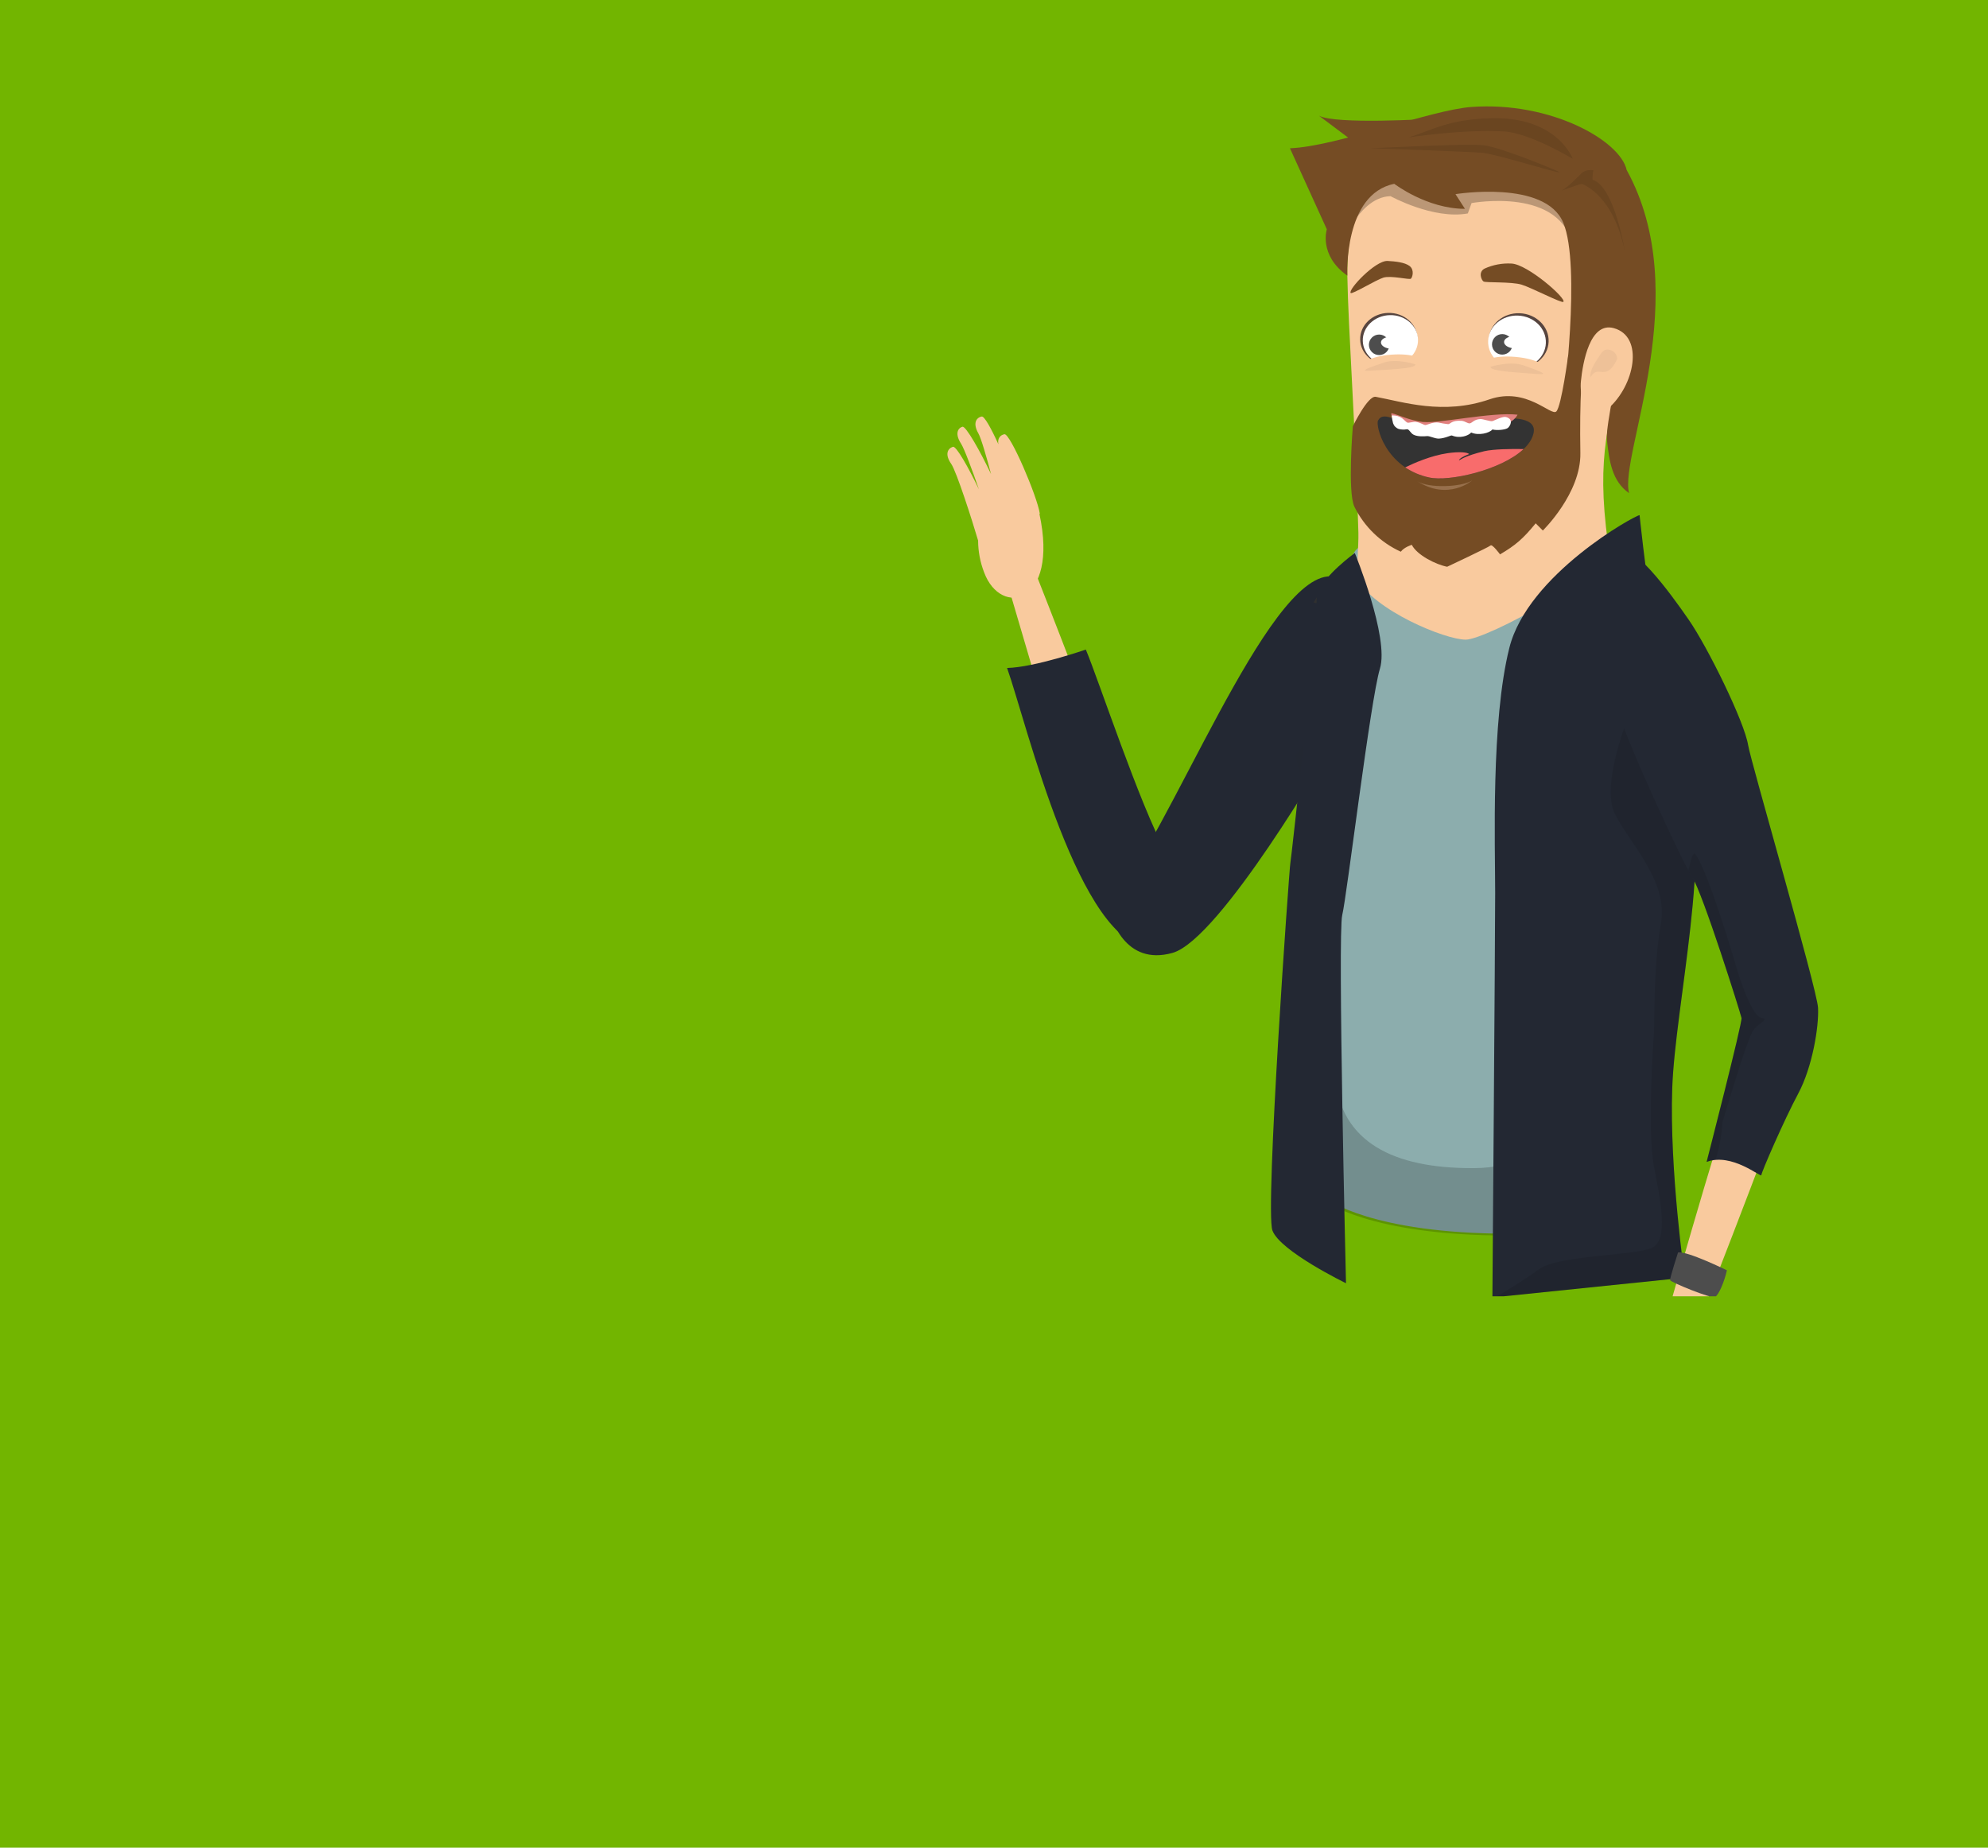 <svg width="411" height="382" viewBox="0 0 411 382" fill="none" xmlns="http://www.w3.org/2000/svg">
<rect width="413" height="382" fill="#72B500"/>
<g clip-path="url(#clip0)">
<path d="M275.057 119.147C261.761 119.03 241.974 172.302 229.095 187.478C229.59 189.86 232.55 199.779 242.409 197.005C252.268 194.232 274.955 154.943 274.955 154.943L275.057 119.147Z" fill="#232833"/>
<path d="M224.555 175.945C228.134 183.269 236.784 179.983 234.319 172.43C228.814 155.66 214.363 119.123 214.363 119.123L207.302 117.331" fill="#F9CA9E"/>
<path d="M202.214 111.764C202.224 114.001 202.641 116.218 203.445 118.307C206.93 127.745 218.929 124.924 214.9 106.291L214.97 106.182C214.415 102.551 208.836 89.522 207.649 89.774C206.759 89.951 206.185 90.682 206.406 91.841C204.942 88.616 203.503 86.002 202.959 86.114C201.752 86.359 201.117 87.594 202.262 89.583C202.82 90.565 203.911 94.298 204.89 98.012C202.662 93.319 199.672 88.006 198.971 88.226C197.899 88.559 197.449 89.834 198.694 91.727C199.361 92.78 201.004 97.18 202.382 101.167C200.231 96.672 197.693 92.161 197.018 92.379C195.841 92.73 195.331 94.022 196.65 95.895C197.77 97.502 201.09 107.911 202.214 111.764Z" fill="#F9CA9E"/>
<g opacity="0.2">
<path opacity="0.2" d="M263.298 166.268L257.982 166.387C268.177 159.109 288.119 127.623 295.171 110.971C295.4 111.185 295.619 111.41 295.825 111.647C306.269 123.381 263.298 166.268 263.298 166.268Z" fill="url(#paint0_linear)"/>
</g>
<path d="M335.288 242.594L339.067 242.073L340.462 252.198L336.684 252.72L335.288 242.594Z" fill="#4C4C4C"/>
<path d="M322.401 244.908L326.209 244.707L326.749 254.914L322.941 255.115L322.401 244.908Z" fill="#4C4C4C"/>
<path d="M274.205 247.866C274.205 247.866 283.5 255.062 311.949 255.062C340.397 255.062 342.449 249.587 342.449 249.587C342.449 249.587 336.136 223.239 338.745 185.946C342.278 135.479 345.868 120.646 331.99 111.371C331.99 111.371 317.321 124.816 298.506 124.816C281.006 124.816 281.817 113.071 281.817 113.071C271.534 111.356 280.009 219.443 274.205 247.866Z" fill="#8CADAD"/>
<path d="M280.414 119.451C284.02 126.209 298.766 132.245 303.017 132.245C307.267 132.245 333.253 118.432 332.447 112.463C329.813 93.081 333.003 88.438 335.206 72.54C337.409 56.641 335.383 52.102 335.383 52.102C336.121 37.025 319.473 25.983 302.934 28.936C286.53 30.906 278.247 39.853 278.549 57.01C278.746 68.271 280.232 88.142 280.835 110.17C280.902 112.494 280.414 119.451 280.414 119.451Z" fill="#F9CA9E"/>
<path style="mix-blend-mode:overlay" opacity="0.5" d="M303.016 132.245C307.272 132.245 333.257 118.432 332.447 112.489C330.368 97.1 331.927 91.001 333.777 81.18L333.736 77.484C333.736 77.484 329.153 90.554 329.153 97.048C329.153 115.593 307.62 129.282 302.507 129.282C298.143 129.282 282.991 121.806 280.585 117.87C280.492 118.837 280.414 119.482 280.414 119.482C284.02 126.199 298.766 132.245 303.016 132.245Z" fill="url(#paint1_linear)"/>
<path d="M306.924 55.529C308.667 54.74 310.574 54.383 312.484 54.489C315.825 54.629 323.962 61.767 323.203 62.412C322.84 62.719 316.672 59.495 314.578 58.851C312.484 58.206 307.158 58.487 306.706 58.196C306.254 57.904 305.568 56.23 306.924 55.529Z" fill="#754C24"/>
<path d="M291.409 54.988C290.416 54.244 288.52 54.036 286.862 53.948C284.321 53.839 278.642 59.891 279.239 60.577C279.53 60.91 284.435 57.889 285.994 57.4C287.553 56.911 291.346 57.878 291.679 57.624C292.011 57.369 292.469 55.794 291.409 54.988Z" fill="#754C24"/>
<path d="M313.761 76.065C310.346 75.933 307.675 73.295 307.795 70.174C307.916 67.052 310.782 64.628 314.197 64.76C317.612 64.892 320.283 67.529 320.163 70.651C320.043 73.773 317.176 76.197 313.761 76.065Z" fill="#57453F"/>
<path d="M313.415 76.155C310.12 76.028 307.544 73.482 307.66 70.47C307.776 67.457 310.541 65.118 313.836 65.245C317.131 65.372 319.708 67.918 319.591 70.93C319.475 73.943 316.71 76.282 313.415 76.155Z" fill="white"/>
<path d="M281.204 70.217C281.129 67.249 283.717 64.776 286.985 64.693C290.252 64.61 292.962 66.949 293.037 69.917C293.112 72.885 290.524 75.359 287.257 75.441C283.989 75.524 281.279 73.185 281.204 70.217Z" fill="#57453F"/>
<path d="M281.743 70.484C281.67 67.619 284.167 65.232 287.32 65.152C290.473 65.072 293.088 67.33 293.16 70.195C293.233 73.059 290.735 75.446 287.583 75.526C284.43 75.606 281.815 73.348 281.743 70.484Z" fill="white"/>
<g style="mix-blend-mode:overlay" opacity="0.5">
<path style="mix-blend-mode:overlay" opacity="0.5" d="M287.48 40.555C287.48 40.555 296.314 45.432 303.458 44.127L304.232 41.985C304.232 41.985 323.068 38.476 325.204 51.26L331.008 38.782C325.079 31.233 313.985 26.955 302.949 28.93C290.562 30.417 282.804 35.887 279.878 45.853C281.089 44.013 283.718 40.644 287.48 40.555Z" fill="url(#paint2_linear)"/>
</g>
<path d="M336.292 35.133C334.967 29.071 320.621 20.929 304.222 22.114C295.659 22.738 276.309 30.298 266.686 30.656L274.309 47.408C274.309 47.408 272.589 52.778 278.549 56.984C278.549 56.984 277.733 40.139 288.25 38.003C288.25 38.003 295.004 43.176 302.866 43.176L300.907 40.139C300.907 40.139 319.441 37.108 323.183 46.025C326.924 54.941 323.183 83.525 323.183 83.525C323.183 83.525 331.631 67.335 334.354 74.167C334.983 75.727 331.907 87.71 332.219 90.96C332.671 95.26 333.258 99.497 336.791 101.951C334.723 93.939 350.493 60.93 336.292 35.133Z" fill="#754C24"/>
<path opacity="0.1" d="M325.146 32.83C325.146 32.83 322.029 24.189 308.519 24.438C299.416 24.605 295.924 27.007 291.201 28.416C291.201 28.416 302.305 26.679 310.946 27.173C316.287 27.485 325.146 32.83 325.146 32.83Z" fill="black"/>
<path opacity="0.1" d="M322.413 35.621C322.647 35.554 310.411 30.454 306.727 30.038C303.043 29.622 285.449 30.63 283.261 30.63C283.261 30.63 303.578 31.343 306.43 31.582C309.283 31.821 321.821 35.803 322.413 35.621Z" fill="black"/>
<path opacity="0.1" d="M326.929 35.861C326.929 35.861 324.029 38.85 322.964 39.339C321.899 39.827 326.752 37.867 327.121 38.044C327.49 38.221 333.595 40.441 335.954 52.081C335.954 52.081 333.814 38.564 329.241 37.16C329.226 36.501 329.286 35.842 329.418 35.195C329.418 35.195 327.864 34.925 326.929 35.861Z" fill="black"/>
<path d="M324.232 73.294C324.232 73.294 322.824 84.004 321.753 85.069C320.683 86.135 315.617 79.917 307.953 82.558C298.34 85.875 290.052 83.078 284.415 82.038C282.778 81.747 279.686 88.137 279.686 88.137C279.686 88.137 278.554 101.753 280.014 104.774C282.046 108.883 285.434 112.165 289.606 114.064C290.276 113.128 291.876 112.64 291.876 112.64C292.947 114.782 296.916 116.742 299.187 117.173C299.187 117.173 307.802 113.128 308.155 112.775C308.509 112.421 310.12 114.615 310.12 114.615C313.284 112.749 314.869 111.408 317.488 108.195L318.968 109.682C318.968 109.682 326.861 101.987 326.726 93.689C326.544 82.995 326.981 74.339 327.88 75.165C327.869 75.165 324.887 73.834 324.232 73.294Z" fill="#754C24"/>
<g style="mix-blend-mode:multiply" opacity="0.58">
<g style="mix-blend-mode:multiply" opacity="0.58">
<path d="M292.967 99.465C295.368 101.025 302.274 100.698 304.373 99.32C304.373 99.32 299.416 103.635 292.967 99.465Z" fill="#DAB99B"/>
</g>
</g>
<path d="M284.903 86.925C286.15 84.69 289.06 87.664 293.908 88.215C298.756 88.766 318.678 83.083 317.015 89.691C315.456 95.982 300.419 99.835 295.467 98.733C286.337 96.694 284.337 87.934 284.903 86.925Z" fill="#333333"/>
<path d="M314.988 92.842C312.479 92.795 308.753 92.842 306.825 93.289C302.668 94.329 302.19 94.927 301.629 95.187C301.629 94.896 302.429 94.35 303.734 93.871C303.375 93.492 301.686 93.352 299.307 93.689C295.867 94.178 292.25 95.769 290.515 96.632C292.015 97.629 293.69 98.335 295.451 98.712C299.525 99.637 310.348 97.209 314.988 92.842Z" fill="#F86C6C"/>
<path d="M294.282 87.263C291.372 86.936 289.231 85.792 287.667 85.412C287.618 85.571 287.63 85.741 287.7 85.891C287.771 86.041 287.894 86.16 288.047 86.224C289.803 87.222 291.751 87.837 293.762 88.028C296.038 88.158 309.096 88.236 311.143 87.632C311.689 87.529 312.205 87.305 312.654 86.978C313.104 86.651 313.475 86.228 313.741 85.74C308.472 85.132 297.472 87.596 294.344 87.243" fill="#E1807E"/>
<path d="M287.699 85.896C287.767 86.439 287.869 86.977 288.005 87.508C288.096 87.779 288.247 88.026 288.448 88.23C288.649 88.434 288.894 88.588 289.164 88.683C289.704 88.831 290.271 88.855 290.821 88.75C291.341 88.646 291.544 89.53 292.276 89.894C293.108 90.305 294.469 90.216 295.02 90.164C295.571 90.112 296.579 90.684 297.446 90.684C298.797 90.622 299.972 89.951 300.164 90.034C301.759 90.705 303.541 90.133 304.154 89.421C305.687 90.112 307.927 89.546 308.55 88.787C309.402 89.031 311.247 88.87 311.73 88.48C312.214 88.09 313.024 86.676 311.346 86.218C310.686 86.036 309.049 86.889 308.592 87.05C308.135 87.211 306.654 86.613 306.051 86.639C304.752 86.691 304.362 87.435 303.9 87.523C303.437 87.612 302.923 87.066 302.175 87.003C300.096 86.847 299.878 87.674 299.405 87.695C298.706 87.62 298.013 87.506 297.327 87.352C296.288 87.206 295.03 87.872 294.677 87.872C294.324 87.872 293.684 87.352 292.702 87.216C292.11 87.144 291.232 87.508 290.936 87.362C290.317 87.05 289.808 85.802 287.699 85.901" fill="white"/>
<path opacity="0.2" d="M338.76 185.946C336.162 223.239 342.008 249.962 342.008 249.962C342.008 249.962 339.976 255.436 311.512 255.436C283.048 255.436 273.753 248.241 273.753 248.241C274.651 243.832 275.659 229.691 275.997 222.469C277.125 236.283 288.312 241.503 304.222 241.503H304.861C308.774 241.486 312.639 240.643 316.203 239.029C319.768 237.415 322.951 235.065 325.545 232.135C328.14 229.204 330.086 225.759 331.258 222.024C332.429 218.288 332.799 214.348 332.343 210.46C330.504 194.753 328.524 176.827 328.327 170.989C328.093 164.11 331.585 140.361 334.276 123.272C334.707 120.532 340.174 121.026 340.969 124.686C343.343 135.656 341.047 153.379 338.76 185.946Z" fill="url(#paint3_linear)"/>
<path d="M337.284 69.129C336.245 74.895 337.097 83.427 338.147 90.305C337.004 95.639 336.219 99.751 336.786 101.961C333.226 99.507 332.665 95.27 332.213 90.97C331.901 87.721 334.977 75.758 334.349 74.177C333.58 72.243 332.348 72.15 330.987 73.013C331.751 69.774 332.312 67.637 332.312 67.637C332.312 67.637 339.275 58.019 337.284 69.129Z" fill="url(#paint4_linear)"/>
<path d="M295.934 24.563C295.934 24.563 275.966 25.806 272.651 23.898L278.948 28.624L295.934 24.563Z" fill="#754C24"/>
<path d="M310.577 73.314C309.406 73.314 308.457 72.365 308.457 71.193C308.457 70.022 309.406 69.072 310.577 69.072C311.748 69.072 312.697 70.022 312.697 71.193C312.697 72.365 311.748 73.314 310.577 73.314Z" fill="#4D4D4D"/>
<path d="M285.127 73.408C283.956 73.408 283.007 72.458 283.007 71.287C283.007 70.115 283.956 69.165 285.127 69.165C286.297 69.165 287.247 70.115 287.247 71.287C287.247 72.458 286.297 73.408 285.127 73.408Z" fill="#4D4D4D"/>
<path d="M313.056 72.015C311.866 71.969 310.922 71.371 310.949 70.68C310.976 69.988 311.962 69.465 313.152 69.511C314.342 69.557 315.285 70.155 315.259 70.846C315.232 71.538 314.246 72.061 313.056 72.015Z" fill="white"/>
<path d="M287.605 72.109C286.415 72.063 285.472 71.466 285.499 70.774C285.525 70.082 286.512 69.559 287.702 69.605C288.892 69.651 289.835 70.249 289.808 70.94C289.781 71.632 288.795 72.155 287.605 72.109Z" fill="white"/>
<path d="M306.607 74.806L306.212 79.397L319.597 80.551C319.597 80.551 319.706 76.6 319.956 76.392C320.205 76.184 318.459 74.245 313.383 73.793C308.306 73.34 306.607 74.806 306.607 74.806Z" fill="#F9CA9E"/>
<path opacity="0.05" d="M308.187 75.81C308.187 75.81 312.266 74.557 314.978 75.54C317.69 76.522 320.808 77.578 317.799 77.323C314.791 77.068 307.745 76.803 308.187 75.81Z" fill="black"/>
<path d="M294.111 74.37L294.427 78.768L281.604 79.709C281.604 79.709 281.552 75.924 281.313 75.716C281.074 75.508 282.773 73.678 287.641 73.325C292.51 72.971 294.111 74.37 294.111 74.37Z" fill="#F9CA9E"/>
<path opacity="0.05" d="M292.583 75.311C292.583 75.311 288.696 74.058 286.088 74.963C283.479 75.867 280.486 76.839 283.37 76.637C286.254 76.434 292.993 76.262 292.583 75.311Z" fill="black"/>
<path d="M360.069 220.759C354.317 237.453 343.733 275.291 343.733 275.291L348.259 280.963C348.259 280.963 367.448 231.807 369.973 223.857C371.547 215.861 362.672 213.251 360.069 220.759Z" fill="#F9CA9E"/>
<path d="M352.379 282.17C353.155 280.072 353.541 277.85 353.517 275.614C353.585 265.548 341.369 263.957 338.558 282.82L338.443 282.877C337.679 286.474 338.298 300.637 339.483 300.834C340.376 300.98 341.166 300.507 341.374 299.337C341.608 302.872 342.029 305.825 342.579 305.914C343.79 306.111 344.819 305.181 344.45 302.914C344.273 301.806 344.575 297.918 344.97 294.075C345.396 299.274 346.321 305.279 347.048 305.326C348.17 305.394 349.043 304.354 348.544 302.144C348.274 300.938 348.305 296.228 348.425 292.006C348.856 296.971 349.625 302.077 350.342 302.129C351.569 302.212 352.504 301.188 351.901 298.962C351.491 297.096 352.073 286.173 352.379 282.17Z" fill="#F9CA9E"/>
<path d="M332.405 84.523C337.96 79.761 339.966 69.607 333.653 67.845C328.675 66.457 327.235 75.009 326.851 78.711C326.68 80.227 326.887 81.761 327.454 83.177C328.217 85.033 329.693 86.743 332.405 84.523Z" fill="#F9CA9E"/>
<path opacity="0.05" d="M328.831 78.019C328.831 78.019 329.397 76.777 330.441 76.85C331.486 76.922 332.878 77.458 334.349 74.177C334.331 73.85 334.233 73.533 334.065 73.252C333.896 72.971 333.662 72.736 333.382 72.566C332.468 72.108 331.647 72.046 330.894 73.236C330.14 74.427 328.545 76.481 328.831 78.019Z" fill="#1C1C1B"/>
<path d="M338.968 106.505C338.09 106.505 315.84 118.744 312.037 133.966C308.233 149.189 309.112 174.659 309.112 184.615C309.112 194.571 308.54 268.247 308.54 268.247L348.321 264.15C348.321 264.15 345.12 241.919 345.723 224.918C346.326 207.917 354.192 174.571 348.633 160.518C343.073 146.465 338.968 106.505 338.968 106.505Z" fill="#232833"/>
<g opacity="0.3">
<path opacity="0.3" d="M341.462 257.999C345.099 256.377 343.218 247.903 341.904 241.019C340.589 234.136 341.758 215.112 341.904 214.234C342.049 213.355 341.758 199.744 343.364 190.963C344.97 182.182 336.931 174.42 333.855 168.274C330.779 162.129 336.931 147.478 336.931 147.478C336.931 147.478 344.819 160.143 350.441 169.631C351.615 185.904 346.191 210.948 345.713 224.907C345.12 241.919 348.321 264.15 348.321 264.15L309.226 268.174C311.549 266.791 315.523 264.363 318.184 262.392C322.154 259.465 337.825 259.621 341.462 257.999Z" fill="black"/>
</g>
<path d="M272.235 123.511L272.173 124.712L271.554 124.572L272.235 123.511Z" fill="#303030"/>
<path d="M337.134 119.222C328.269 146.673 352.576 173.016 362.943 211.177C366.824 220.39 374.374 214.296 373.906 211.276C371.755 196.859 356.494 134.819 337.134 119.222Z" fill="#FD667B"/>
<path d="M333.71 113.29C337.414 111.73 345.172 122.409 349.121 128.117C353.07 133.826 360.63 149.199 361.41 154.055C361.94 157.414 375.647 204.429 375.86 208.333C376.073 212.238 374.691 220.629 371.766 226.093C368.84 231.557 364.138 242.387 364.138 242.959C364.138 243.531 358.017 238.227 352.826 240.224C352.826 240.224 360.235 211.437 360.043 210.465C359.851 209.492 352.047 184.73 349.88 181.397C347.713 178.064 336.812 154.466 334.666 147.442C332.52 140.418 330.005 114.849 333.71 113.29Z" fill="#232833"/>
<g opacity="0.3">
<path opacity="0.3" d="M350.534 176.619C353.46 180.716 359.264 200.914 359.264 200.914C359.264 200.914 362.044 209.94 364.039 210.381C366.034 210.823 363.795 211.208 362.48 213.017C361.166 214.827 356.115 231.999 356.115 231.999C355.956 234.544 355.506 237.063 354.774 239.506C354.103 239.712 353.443 239.957 352.8 240.239C352.8 240.239 360.236 211.452 360.043 210.48C359.851 209.508 352.047 184.729 349.88 181.397C349.677 181.09 349.402 180.607 349.064 179.972C349.604 177.31 350.098 176.006 350.534 176.619Z" fill="black"/>
</g>
<path d="M357.024 262.632C357.024 262.632 348.789 258.582 346.918 258.945C346.918 258.945 345.203 264.269 345.276 264.664C345.349 265.06 353.766 268.538 354.556 268.148C355.346 267.758 356.52 264.883 357.024 262.632Z" fill="#4D4D4D"/>
<path d="M280.092 114.324C280.092 114.324 287.257 131.803 285.288 138.24C283.318 144.676 278.46 185.27 277.494 189.19C276.527 193.11 278.273 265.304 278.273 265.304C278.273 265.304 264.618 258.67 263.059 254.386C261.5 250.102 266.566 179.25 266.764 178.48C266.961 177.711 272.672 124.686 273.061 121.951C273.451 119.217 280.092 114.324 280.092 114.324Z" fill="#232833"/>
<path d="M241.022 176.185C235.632 166.392 227.089 140.48 224.484 134.293C224.484 134.293 213.962 137.955 208.204 138.105C212.163 149.186 223.182 195.924 238.049 195.924C252.915 195.924 245.418 184.179 241.022 176.185Z" fill="#232833"/>
</g>
<defs>
<linearGradient id="paint0_linear" x1="301.112" y1="130.827" x2="251.629" y2="143.573" gradientUnits="userSpaceOnUse">
<stop/>
<stop offset="1" stop-opacity="0"/>
</linearGradient>
<linearGradient id="paint1_linear" x1="-1.0622e+06" y1="13012.7" x2="-1.0626e+06" y2="6634.2" gradientUnits="userSpaceOnUse">
<stop stop-opacity="0"/>
<stop offset="1"/>
</linearGradient>
<linearGradient id="paint2_linear" x1="-727828" y1="811.984" x2="-722795" y2="811.984" gradientUnits="userSpaceOnUse">
<stop stop-opacity="0"/>
<stop offset="1"/>
</linearGradient>
<linearGradient id="paint3_linear" x1="2312.54" y1="43002.4" x2="-18499.9" y2="43002.4" gradientUnits="userSpaceOnUse">
<stop/>
<stop offset="1" stop-opacity="0"/>
</linearGradient>
<linearGradient id="paint4_linear" x1="-152.324" y1="4534.52" x2="-390.113" y2="4534.52" gradientUnits="userSpaceOnUse">
<stop stop-opacity="0"/>
<stop offset="1"/>
</linearGradient>
<clipPath id="clip0">
<rect width="195.86" height="246" fill="white" transform="matrix(-1 0 0 1 375.86 22)"/>
</clipPath>
</defs>
</svg>
